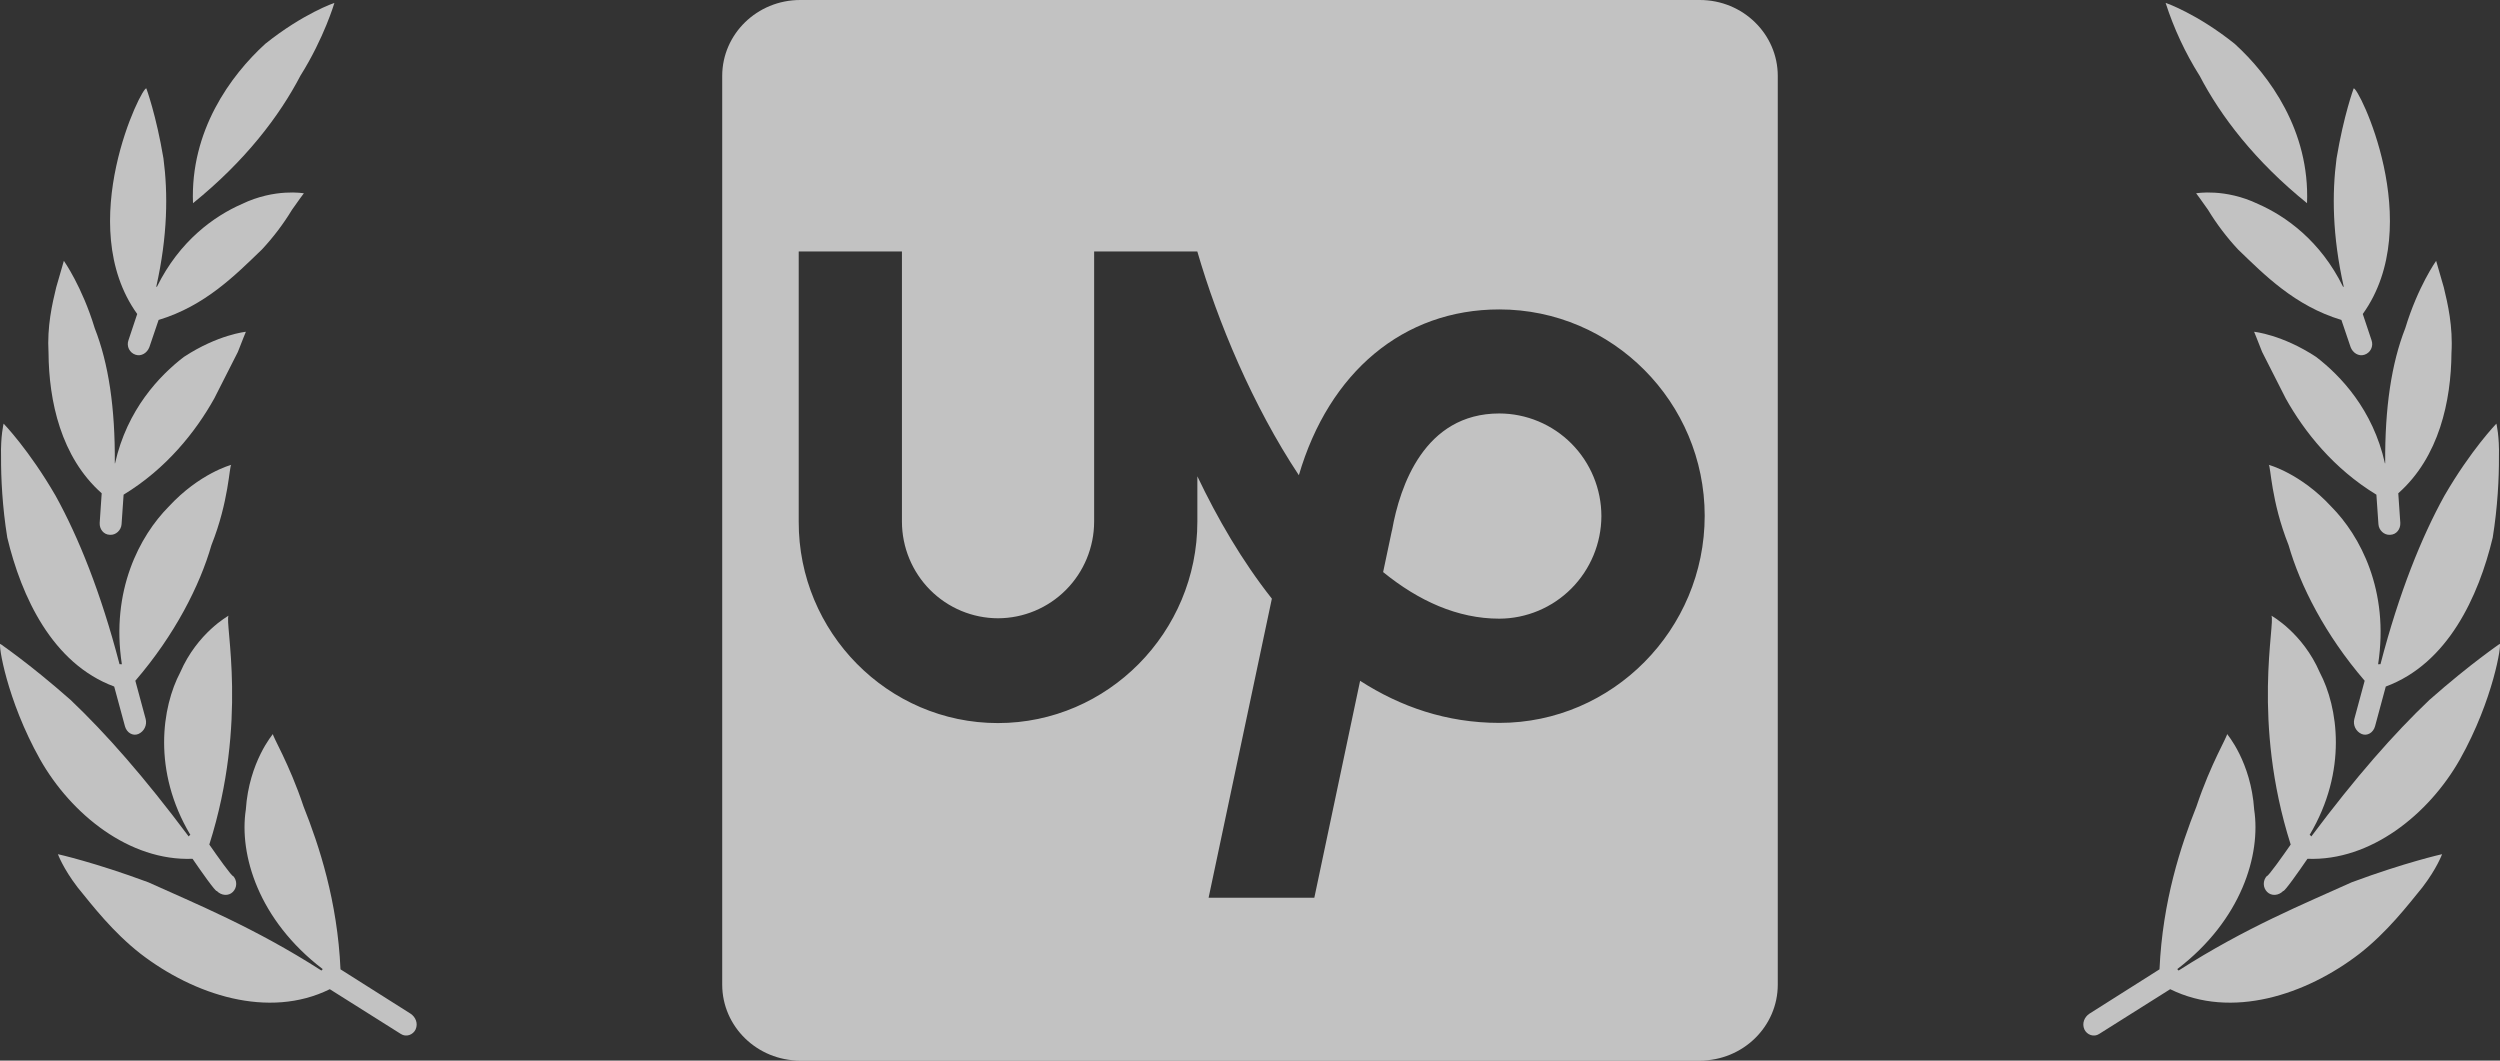 <svg width="165" height="70" viewBox="0 0 165 70" fill="none" xmlns="http://www.w3.org/2000/svg">
<rect x="0" y="0" width="165" height="70" fill="#333333" stroke="none"/>
<path fill-rule="evenodd" clip-rule="evenodd" d="M52.813 0H112.189C115.031 0 117.333 2.246 117.333 5.014V64.982C117.333 67.753 115.032 70 112.189 70H52.813C49.971 70 47.666 67.754 47.666 64.982V5.014C47.666 2.247 49.971 0 52.813 0ZM91.285 37.756C93.628 39.662 96.202 40.832 98.954 40.832C100.738 40.826 102.447 40.111 103.709 38.844C104.971 37.577 105.684 35.86 105.692 34.068C105.691 32.272 104.981 30.55 103.718 29.279C102.455 28.008 100.741 27.292 98.954 27.289C94 27.289 92.391 32.1 91.881 34.967L91.855 35.065L91.287 37.754L91.285 37.756ZM85.725 31.364C87.718 24.559 92.625 20.422 98.954 20.422C106.423 20.422 112.502 26.539 112.51 34.038C112.51 41.554 106.429 47.711 98.96 47.711C95.465 47.711 92.418 46.64 89.767 44.933L86.746 59.249H79.768L83.943 39.511C81.972 37.017 80.349 34.213 79.026 31.436V34.427C79.026 41.729 73.115 47.723 65.859 47.723C58.6 47.723 52.692 41.729 52.715 34.427V16.596H59.528V34.427C59.53 36.117 60.198 37.738 61.387 38.934C62.575 40.13 64.188 40.803 65.87 40.806C67.552 40.802 69.164 40.129 70.353 38.933C71.542 37.738 72.211 36.117 72.213 34.427V16.596H79.022C80.373 21.245 82.676 26.764 85.723 31.362L85.725 31.364Z" fill="white" fill-opacity="0.7"/>
<path d="M19.836 4.983C21.395 2.502 22.071 0.19 22.071 0.19C22.071 0.19 20.023 0.882 17.508 2.892C15.211 4.988 12.551 8.638 12.738 13.411C16.175 10.634 18.443 7.663 19.835 4.983H19.836ZM6.712 32.554L6.58 34.505C6.556 34.919 6.836 35.287 7.249 35.297C7.645 35.33 8 34.993 8.024 34.593L8.158 32.648C10.981 30.934 12.919 28.488 14.137 26.307C14.753 25.099 15.303 24.01 15.699 23.229C16.019 22.4 16.228 21.897 16.228 21.897C16.228 21.897 14.393 22.076 12.135 23.557C10.536 24.784 8.389 27.02 7.593 30.583C7.588 30.583 7.584 30.577 7.577 30.577C7.604 26.902 7.163 23.979 6.25 21.656C5.417 18.911 4.215 17.215 4.215 17.215L3.712 18.957C3.446 20.048 3.1 21.542 3.203 23.29C3.225 26.456 4.017 30.17 6.712 32.556V32.554Z" fill="white" fill-opacity="0.7"/>
<path d="M8.477 22.461C8.444 22.555 8.429 22.655 8.435 22.754C8.441 22.854 8.467 22.951 8.512 23.041C8.556 23.13 8.619 23.209 8.695 23.273C8.771 23.338 8.859 23.386 8.954 23.415C9.328 23.537 9.716 23.292 9.859 22.91L10.468 21.116C13.544 20.188 15.55 18.139 17.292 16.461C18.039 15.659 18.703 14.783 19.272 13.845C19.745 13.162 20.055 12.758 20.055 12.758C20.055 12.758 18.152 12.414 15.966 13.464C14.144 14.263 11.852 15.888 10.356 18.93L10.314 18.917C11.069 15.555 11.093 12.762 10.787 10.45C10.31 7.599 9.66 5.839 9.66 5.839C9.408 5.591 4.81 14.807 9.056 20.724L8.477 22.461ZM12.709 56.682C13.242 57.461 14.234 58.879 14.311 58.806C14.611 59.119 15.088 59.152 15.37 58.866C15.508 58.728 15.587 58.541 15.59 58.346C15.594 58.151 15.521 57.961 15.389 57.818C15.312 57.873 14.316 56.462 13.814 55.74C16.408 47.587 14.804 41.073 15.086 40.635C15.086 40.635 13.024 41.77 11.896 44.374C10.694 46.648 10.039 50.868 12.564 55.103C12.545 55.116 12.529 55.121 12.514 55.134C12.487 55.153 12.472 55.182 12.452 55.204C9.509 51.271 7.001 48.423 4.66 46.196C1.892 43.755 0.022 42.508 0.024 42.497C-0.129 42.435 0.421 46.16 2.645 50.12C4.693 53.74 8.539 56.844 12.709 56.68V56.682Z" fill="white" fill-opacity="0.7"/>
<path d="M21.765 65.286L26.453 68.239C26.809 68.478 27.269 68.294 27.432 67.939C27.605 67.539 27.432 67.126 27.097 66.902L22.473 63.976C22.271 59.471 21.063 55.808 20.035 53.23C19.081 50.367 17.939 48.527 18.018 48.442C18.018 48.442 16.434 50.277 16.225 53.432C15.772 56.4 17.052 60.716 21.302 63.962C21.272 63.993 21.239 64.019 21.214 64.057C16.788 61.215 12.857 59.623 9.792 58.233C6.25 56.916 3.823 56.376 3.823 56.376C3.823 56.376 4.153 57.302 5.124 58.568C6.114 59.784 7.443 61.515 9.277 62.948C12.806 65.665 17.721 67.283 21.765 65.288V65.286ZM7.537 45.312L8.248 47.937C8.364 48.352 8.754 48.597 9.128 48.446C9.314 48.365 9.465 48.221 9.554 48.039C9.643 47.857 9.664 47.649 9.614 47.453L8.932 44.929C11.534 41.91 13.191 38.642 13.956 35.976C15.116 33.068 15.133 30.717 15.264 30.68C15.264 30.68 13.169 31.233 11.13 33.443C9.238 35.354 7.295 38.959 8.043 43.844C7.992 43.84 7.94 43.829 7.889 43.838C6.65 39.077 5.174 35.446 3.672 32.723C1.916 29.689 0.238 27.959 0.238 27.959C0.238 27.959 0.033 28.785 0.07 30.165C0.062 31.535 0.154 33.453 0.48 35.479C1.412 39.373 3.447 43.798 7.539 45.312H7.537ZM145.163 4.983C144.223 3.485 143.473 1.875 142.93 0.19C142.93 0.19 144.978 0.882 147.492 2.894C149.791 4.988 152.451 8.638 152.264 13.411C148.827 10.634 146.559 7.663 145.167 4.983H145.163ZM158.286 32.554L158.42 34.505C158.444 34.919 158.164 35.287 157.751 35.297C157.355 35.33 156.999 34.993 156.976 34.593L156.842 32.648C154.019 30.934 152.081 28.488 150.863 26.307C150.247 25.099 149.697 24.01 149.301 23.229C148.98 22.4 148.771 21.897 148.771 21.897C148.771 21.897 150.608 22.076 152.865 23.557C154.462 24.784 156.611 27.02 157.406 30.583C157.412 30.583 157.416 30.577 157.423 30.577C157.397 26.902 157.837 23.979 158.75 21.656C159.583 18.911 160.785 17.215 160.785 17.215L161.288 18.957C161.553 20.048 161.9 21.542 161.797 23.29C161.775 26.456 160.983 30.17 158.286 32.556V32.554Z" fill="white" fill-opacity="0.7"/>
<path d="M156.523 22.461C156.556 22.555 156.571 22.655 156.565 22.754C156.559 22.854 156.533 22.951 156.488 23.041C156.444 23.13 156.381 23.209 156.305 23.273C156.229 23.338 156.141 23.386 156.046 23.415C155.672 23.537 155.283 23.292 155.14 22.91L154.532 21.116C151.455 20.188 149.45 18.139 147.708 16.461C146.961 15.659 146.297 14.783 145.728 13.845C145.255 13.162 144.945 12.758 144.945 12.758C144.945 12.758 146.848 12.414 149.034 13.464C150.856 14.263 153.148 15.888 154.644 18.93L154.686 18.917C153.93 15.555 153.907 12.762 154.213 10.45C154.689 7.599 155.34 5.839 155.34 5.839C155.592 5.591 160.189 14.807 155.943 20.724L156.523 22.461ZM152.291 56.682C151.758 57.461 150.766 58.879 150.689 58.806C150.388 59.119 149.912 59.152 149.629 58.866C149.492 58.728 149.413 58.541 149.41 58.346C149.406 58.151 149.479 57.961 149.611 57.818C149.688 57.873 150.684 56.462 151.186 55.74C148.592 47.587 150.196 41.073 149.912 40.635C149.912 40.635 151.976 41.77 153.102 44.374C154.304 46.648 154.961 50.868 152.436 55.103C152.455 55.116 152.471 55.121 152.486 55.134C152.513 55.153 152.526 55.182 152.548 55.204C155.491 51.271 157.999 48.423 160.34 46.196C163.108 43.755 164.978 42.508 164.976 42.497C165.129 42.435 164.579 46.16 162.355 50.12C160.307 53.74 156.46 56.844 152.291 56.68V56.682Z" fill="white" fill-opacity="0.7"/>
<path d="M143.235 65.286L138.547 68.239C138.191 68.478 137.731 68.294 137.568 67.939C137.395 67.539 137.568 67.126 137.903 66.902L142.527 63.976C142.729 59.471 143.937 55.808 144.965 53.23C145.919 50.367 147.061 48.527 146.982 48.442C146.982 48.442 148.566 50.277 148.775 53.432C149.228 56.4 147.948 60.716 143.698 63.962C143.728 63.993 143.761 64.019 143.786 64.057C148.212 61.215 152.143 59.623 155.208 58.233C158.75 56.916 161.177 56.376 161.177 56.376C161.177 56.376 160.847 57.302 159.876 58.568C158.886 59.784 157.557 61.515 155.723 62.948C152.194 65.665 147.279 67.283 143.235 65.288V65.286ZM157.461 45.312L156.752 47.937C156.636 48.352 156.246 48.597 155.872 48.446C155.686 48.365 155.535 48.221 155.446 48.039C155.357 47.857 155.336 47.649 155.386 47.453L156.068 44.929C153.466 41.91 151.809 38.642 151.045 35.976C149.884 33.068 149.868 30.717 149.736 30.68C149.736 30.68 151.831 31.233 153.87 33.443C155.762 35.354 157.705 38.959 156.955 43.844C157.008 43.84 157.06 43.829 157.111 43.838C158.35 39.077 159.826 35.446 161.328 32.723C163.086 29.689 164.762 27.959 164.762 27.959C164.762 27.959 164.967 28.785 164.93 30.165C164.938 31.535 164.846 33.453 164.52 35.479C163.588 39.373 161.553 43.798 157.461 45.312Z" fill="white" fill-opacity="0.7"/>
</svg>
